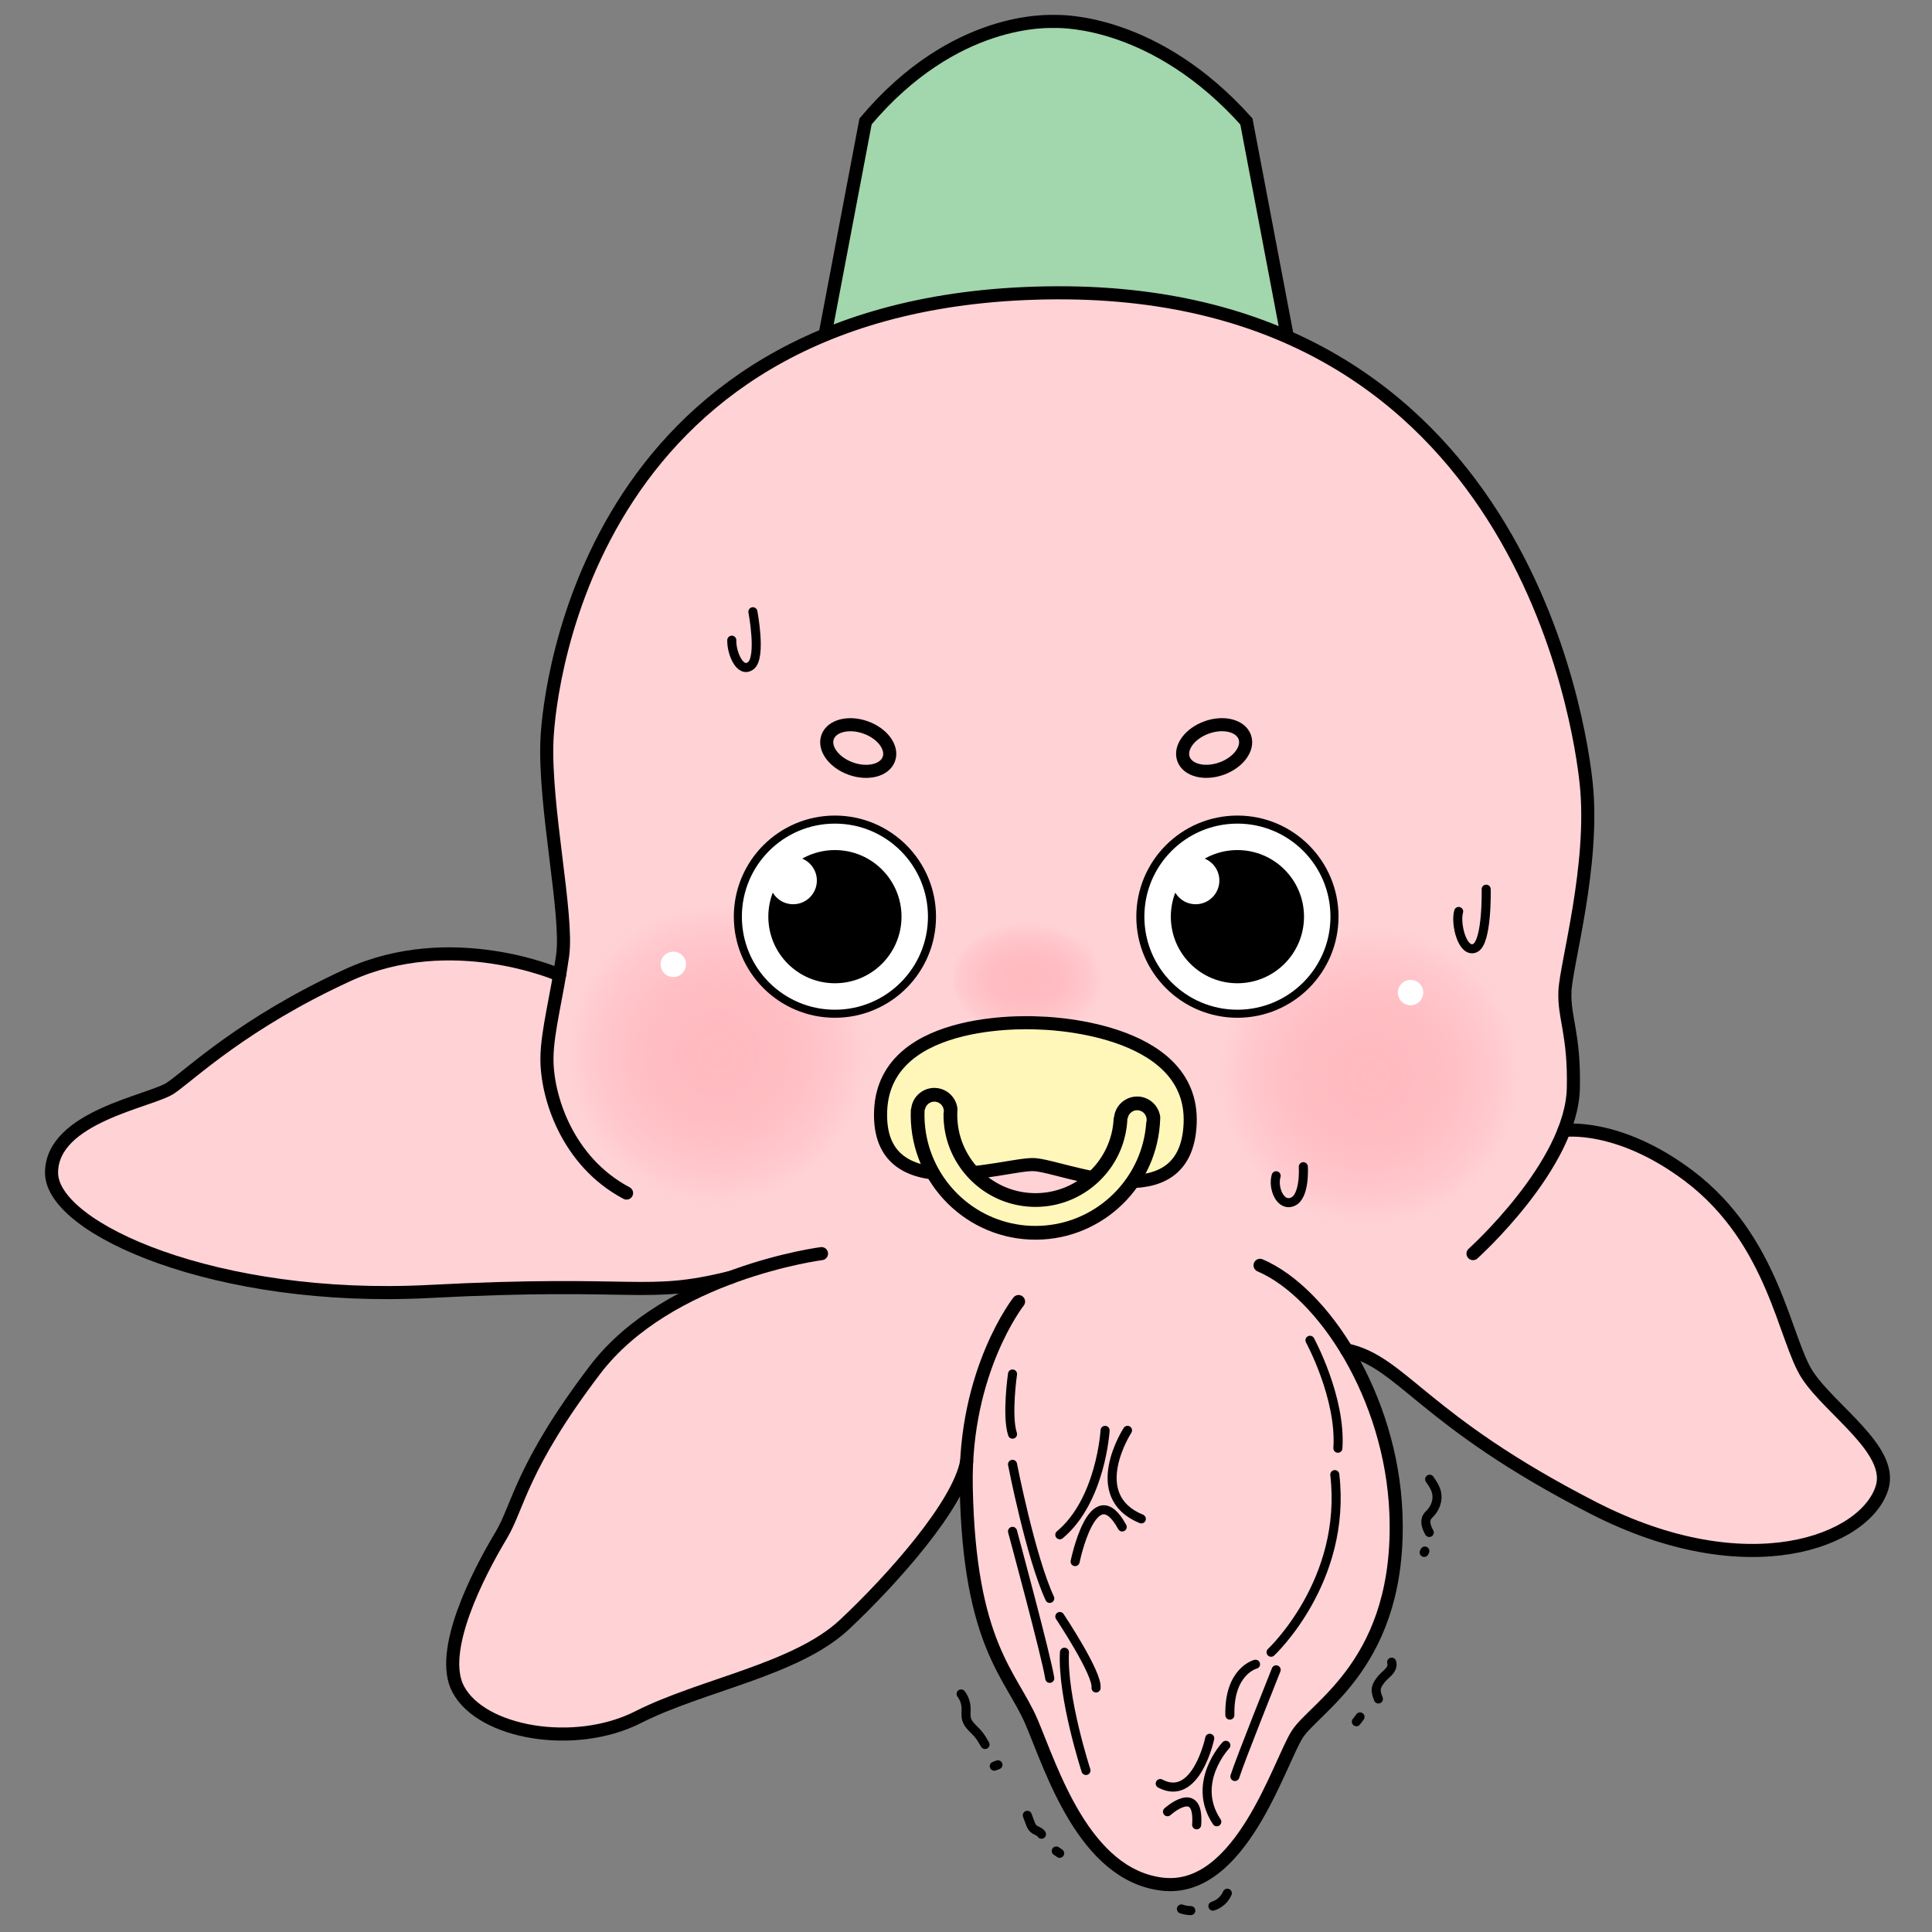 <?xml version="1.0" encoding="UTF-8"?>
<svg id="_레이어_1" data-name="레이어_1" xmlns="http://www.w3.org/2000/svg" xmlns:xlink="http://www.w3.org/1999/xlink" viewBox="0 0 1920 1920"><rect x="0" y="0" width="1920" height="1920" fill="#808080" stroke="none"/>
  <defs>
    <radialGradient id="_무제_그라디언트_18" data-name="무제 그라디언트 18" cx="16554.71" cy="-812.88" fx="16554.71" fy="-812.88" r="149.2" gradientTransform="translate(-15699.46 -1264.94) rotate(10.83)" gradientUnits="userSpaceOnUse">
      <stop offset="0" stop-color="#ffbac0"/>
      <stop offset=".17" stop-color="#ffbac0" stop-opacity=".99"/>
      <stop offset=".3" stop-color="#ffbac0" stop-opacity=".95"/>
      <stop offset=".42" stop-color="#ffbac0" stop-opacity=".88"/>
      <stop offset=".53" stop-color="#ffbac0" stop-opacity=".79"/>
      <stop offset=".63" stop-color="#ffbac0" stop-opacity=".67"/>
      <stop offset=".74" stop-color="#ffbac0" stop-opacity=".52"/>
      <stop offset=".84" stop-color="#ffbac0" stop-opacity=".35"/>
      <stop offset=".93" stop-color="#ffbac0" stop-opacity=".16"/>
      <stop offset="1" stop-color="#ffbac0" stop-opacity="0"/>
    </radialGradient>
    <radialGradient id="_무제_그라디언트_18-2" data-name="무제 그라디언트 18" cx="13702.2" cy="1122.91" fx="13702.2" fy="1122.91" r="56.74" gradientTransform="translate(-17752.31 -149.59) scale(1.37 1)" xlink:href="#_무제_그라디언트_18"/>
    <radialGradient id="_무제_그라디언트_18-3" data-name="무제 그라디언트 18" cx="17195.55" cy="-912.49" fx="17195.55" fy="-912.49" r="149.2" xlink:href="#_무제_그라디언트_18"/>
  </defs>
  <path d="M817.4,346.02l42.79-225.36c88.29-104.9,182.32-99.34,189.22-99.34,6.9,0,99.2-1.1,189.24,99.37l43.93,231.03s-91.75-60.37-237.34-59.24c-158.08,7.57-227.84,53.55-227.84,53.55Z" fill="#a2d6ac" stroke="#000" stroke-miterlimit="10" stroke-width="13"/>
  <polygon points="1344.85 370.29 1414.74 426.91 1474.73 492.97 1520.26 580.03 1557.35 681.79 1574.73 781.97 1574.73 872.02 1553.18 977.15 1560.62 1030.5 1561.16 1123.06 1624.73 1133.97 1697.48 1184.68 1749.73 1248.97 1776.14 1318.9 1801.24 1373.4 1848.59 1424.15 1871.77 1465.47 1858.5 1499.12 1822.35 1524.99 1752.29 1542.1 1676.99 1533.3 1559.73 1488.97 1461.56 1425.35 1364.49 1351.57 1341.68 1347.48 1373.97 1423.35 1387.43 1526.16 1376.15 1599.09 1341.68 1667.91 1306.48 1704.47 1278.73 1744.29 1247.73 1806.86 1219.7 1848.02 1180.54 1870.43 1141.62 1870.43 1091.84 1840.64 1047.49 1765.47 1016.72 1694.21 983.67 1629.2 964.82 1547.4 955.14 1470.05 930.2 1512.5 869.57 1584.43 817.81 1630.94 768.82 1655.34 676.16 1688.55 615.69 1714.25 555.4 1723.26 483.22 1705.44 449.91 1673.35 449.91 1632.02 491.27 1537.4 532.73 1444.97 581.56 1374.41 617.62 1333.8 651.3 1306.69 696.35 1275.9 614.09 1280.2 378.95 1284.56 254.23 1276.47 141.18 1245.83 84.61 1212.3 54.78 1180.14 48.23 1152.47 67.23 1126.47 120.35 1100.17 178.29 1074.73 238.71 1029.18 322.74 980.03 392.23 950.47 456.73 947.95 535.84 959.97 556.43 967.08 558.18 902.8 544.89 782.64 543.33 709.8 569.25 607.95 599.23 529.47 657.45 449.65 722.72 388.14 801.51 340.91 877.25 313.18 962.23 296.42 1079.4 290.99 1149.36 297.92 1232.12 317 1313.77 351.71 1344.85 370.29" fill="#ffd2d6"/>
  <path d="M1463.86,1245.83s98.05-88.02,99.72-164.34c1.18-54.1-9.47-69.64-8.36-96.38,1.11-26.74,29.53-125.34,21.17-206.12-5.87-56.79-65.74-490.23-527-488-461.26,2.23-503.54,390-505.83,444.55-2.79,66.29,21.17,173.81,15.6,213.92-5.57,40.11-15.21,74.88-15.6,101.51-.56,38.31,20.05,103.49,79.11,134.69" fill="none" stroke="#000" stroke-linecap="round" stroke-miterlimit="10" stroke-width="13"/>
  <ellipse cx="852.89" cy="743.38" rx="21.74" ry="32.33" transform="translate(-133.7 1297.15) rotate(-70.38)" fill="none" stroke="#000" stroke-miterlimit="10" stroke-width="13"/>
  <ellipse cx="1206.57" cy="743.38" rx="32.33" ry="21.74" transform="translate(-179.55 448.29) rotate(-19.62)" fill="none" stroke="#000" stroke-miterlimit="10" stroke-width="13"/>
  <path d="M748.22,607.95s8.66,45.2-1.99,53.52-19.39-12.6-18.98-25.26" fill="none" stroke="#000" stroke-linecap="round" stroke-linejoin="round" stroke-width="9"/>
  <path d="M1012.23,1293.47s-54.19,68.74-52,184c3,158,45,187,65,234,19.69,46.27,52,152,130,161,78,9,116-121,134-149,18-28,104-72,98-220-4.68-115.34-72-219-135-246" fill="none" stroke="#000" stroke-linecap="round" stroke-miterlimit="10" stroke-width="13"/>
  <path d="M1554.36,1123.45s53.88-7.69,123.88,45.02c85,64,95,163,118,198s85.53,74.41,74.17,111.79c-16.17,53.21-133.17,99.21-287.17,20.21-170.62-87.53-189.21-144.96-245.11-156.98" fill="none" stroke="#000" stroke-linecap="round" stroke-miterlimit="10" stroke-width="13"/>
  <path d="M556.1,969.03s-106.87-47.43-210.37,0c-103.5,47.43-156.5,98.78-176,112.11-19.5,13.32-118.5,28.32-118.5,84.32,0,56,165,129,375,118s214.03,7.33,300-14" fill="none" stroke="#000" stroke-linecap="round" stroke-miterlimit="10" stroke-width="13"/>
  <path d="M816.4,1245.83s-152.17,19.63-225.17,115.63-76.25,136.08-93,164c-24,40-62.48,115.73-43,153,23,44,116,60,179,28,63-32,157-47,205-92,48-45,113.84-119.33,121.42-162.16" fill="none" stroke="#000" stroke-linecap="round" stroke-miterlimit="10" stroke-width="13"/>
  <path d="M1006.23,1365.47s-6,41.56,0,59.78" fill="none" stroke="#000" stroke-linecap="round" stroke-linejoin="round" stroke-width="9"/>
  <path d="M1006.23,1455.24s18,92.22,37,133.22" fill="none" stroke="#000" stroke-linecap="round" stroke-linejoin="round" stroke-width="9"/>
  <path d="M1053.23,1606.47s38,57,36,71" fill="none" stroke="#000" stroke-linecap="round" stroke-linejoin="round" stroke-width="9"/>
  <path d="M1079.23,1759.47s-23.78-73-21.39-117.5" fill="none" stroke="#000" stroke-linecap="round" stroke-linejoin="round" stroke-width="9"/>
  <path d="M1006.23,1521.85s34,125.5,37,146.06" fill="none" stroke="#000" stroke-linecap="round" stroke-linejoin="round" stroke-width="9"/>
  <path d="M1098.23,1421.47s-4,69.56-45,103.78" fill="none" stroke="#000" stroke-linecap="round" stroke-linejoin="round" stroke-width="9"/>
  <path d="M1068.45,1551.91s17.78-87.44,46.78-34.44" fill="none" stroke="#000" stroke-linecap="round" stroke-linejoin="round" stroke-width="9"/>
  <path d="M1120.51,1421.47s-42.28,65,13.72,88" fill="none" stroke="#000" stroke-linecap="round" stroke-linejoin="round" stroke-width="9"/>
  <path d="M1301.84,1331.95s31.1,57.07,27.74,107.29" fill="none" stroke="#000" stroke-linecap="round" stroke-linejoin="round" stroke-width="9"/>
  <path d="M1263.18,1641.97s75.61-70.5,63.33-176.5" fill="none" stroke="#000" stroke-linecap="round" stroke-linejoin="round" stroke-width="9"/>
  <path d="M1268.23,1659.47s-36,90-41,106" fill="none" stroke="#000" stroke-linecap="round" stroke-linejoin="round" stroke-width="9"/>
  <path d="M1247.73,1653.91s-26.5,6.56-25.5,50.56" fill="none" stroke="#000" stroke-linecap="round" stroke-linejoin="round" stroke-width="9"/>
  <path d="M1218.23,1734.47s-35,37-9,76" fill="none" stroke="#000" stroke-linecap="round" stroke-linejoin="round" stroke-width="9"/>
  <path d="M1202.23,1727.47s-13.41,64-49.21,45" fill="none" stroke="#000" stroke-linecap="round" stroke-linejoin="round" stroke-width="9"/>
  <path d="M1160.23,1800.47s32-29,29,13" fill="none" stroke="#000" stroke-linecap="round" stroke-linejoin="round" stroke-width="9"/>
  <path d="M1420.77,1470.05c2.87,4.16,5.8,8.45,6.89,13.39,1.58,7.15-1.1,14.88-6.1,20.23-1.13,1.21-2.38,2.33-3.24,3.73-2.87,4.68-.61,10.75,2.06,15.55" fill="none" stroke="#000" stroke-linecap="round" stroke-linejoin="round" stroke-width="9"/>
  <path d="M1416.01,1541.44l-.68,1.33" fill="none" stroke="#000" stroke-linecap="round" stroke-linejoin="round" stroke-width="9"/>
  <path d="M1383.01,1651.83c1,2.72-.01,5.83-1.73,8.17s-4.05,4.13-6.12,6.16c-1.73,1.7-3.29,3.57-4.64,5.59-1.33,1.98-2.47,4.16-2.8,6.53-.47,3.46.85,6.89,2.14,10.13" fill="none" stroke="#000" stroke-linecap="round" stroke-linejoin="round" stroke-width="9"/>
  <path d="M1351.57,1706.25c-1.15,1.64-2.36,3.23-3.63,4.78" fill="none" stroke="#000" stroke-linecap="round" stroke-linejoin="round" stroke-width="9"/>
  <path d="M1219.7,1881.45c-2.62,6.08-8.01,10.91-14.35,12.86" fill="none" stroke="#000" stroke-linecap="round" stroke-linejoin="round" stroke-width="9"/>
  <path d="M1174.07,1897.11c2.99,1.04,6.16,1.6,9.33,1.63" fill="none" stroke="#000" stroke-linecap="round" stroke-linejoin="round" stroke-width="9"/>
  <path d="M1049.71,1839.49l3.36,2.3" fill="none" stroke="#000" stroke-linecap="round" stroke-linejoin="round" stroke-width="9"/>
  <path d="M1020.93,1804.04c.88,2.38,1.77,4.75,2.65,7.13.85,2.28,1.77,4.66,3.61,6.25,2.42,2.1,6.22,2.62,7.82,5.4" fill="none" stroke="#000" stroke-linecap="round" stroke-linejoin="round" stroke-width="9"/>
  <path d="M991.75,1753.83l-3.65,1.38" fill="none" stroke="#000" stroke-linecap="round" stroke-linejoin="round" stroke-width="9"/>
  <path d="M955.14,1683.41c2.99,3.95,4.74,8.82,4.95,13.76.16,3.75-.54,7.58.43,11.2,1.57,5.88,7.03,9.7,11.04,14.27,2.92,3.33,5.15,7.19,7.36,11.03" fill="none" stroke="#000" stroke-linecap="round" stroke-linejoin="round" stroke-width="9"/>
  <circle cx="713.15" cy="1047.02" r="149.2" fill="url(#_무제_그라디언트_18)"/>
  <ellipse cx="1024.78" cy="973.32" rx="77.75" ry="56.74" fill="url(#_무제_그라디언트_18-2)"/>
  <circle cx="1361.3" cy="1069.58" r="149.2" fill="url(#_무제_그라디언트_18-3)"/>
  <circle cx="669.13" cy="958.36" r="12.61" fill="#fff"/>
  <circle cx="1401.81" cy="986.4" r="12.61" fill="#fff"/>
  <path d="M1033.46,1016.69s-154.14-10.74-158.28,86.88c-4.14,97.63,123.44,52.56,152.31,53.79,28.87,1.22,151.13,56.89,155.27-40.74,4.14-97.63-149.3-99.93-149.3-99.93Z" fill="#fff6ba" stroke="#000" stroke-linecap="round" stroke-linejoin="round" stroke-width="13"/>
  <path d="M938.87,1093.01l7.33,25.39,5.66,22.36,24.88,35.47,43.21,17.07,48.21-10.75,29.36-27.71,16.25-37.98,10.8-18.78,11.79,3.35,11.34,22.88-9.29,32.68-35.52,42.34-41.94,22.67-39.4,4.1-37.73-10.72-42.42-26.25s-9.27-21.2-12.45-25.38c-3.18-4.18-17.12-36.18-17.12-36.18l1.51-25.06,6.09-12.02,19.44,2.53Z" fill="#fff6ba"/>
  <path d="M1152.95,1112.73c.03-.89.06-1.79.08-2.68-1.03-8.68-6.9-15.96-14.94-18.93-2.2-.81-4.56-1.31-7.03-1.41-4.3-.18-8.38.83-11.92,2.73-6.66,3.58-11.39,10.34-12.09,18.34h-.3c0,.16,0,.34,0,.51-1.82,42.83-38.14,76.21-80.98,74.39-41.71-1.77-74.44-36.27-74.45-77.63,0-1.11,0-2.23.06-3.35,0-.18.03-.35.04-.52.03-.65.08-1.3.13-1.94-.64-7.41-4.8-13.87-10.86-17.63-3.26-2.02-7.08-3.27-11.19-3.44-2.68-.11-5.27.24-7.7.98-8.81,2.68-15.47,10.49-16.31,20.09h-.28c0,.16-.02.34-.03.51-2.9,68.3,50.32,126.23,118.62,129.13,66.79,2.83,123.64-47.98,128.84-114.09.12-1.5.22-3.01.28-4.53,0-.18,0-.35.02-.53ZM1024.38,1218.22c-53.11-2.25-95.96-41.89-104.21-92.41-1.19-7.3-1.66-14.82-1.34-22.49,0-.18.02-.35.03-.52h.32c.72-4.68,4.89-8.19,9.74-7.99,4.49.19,8.11,3.5,8.89,7.74.06.35.11.7.14,1.05.02.35.03.7.02,1.05-.03.7-.14,1.37-.31,2.02-.09,6.17.44,12.22,1.53,18.09,7.63,40.9,42.7,72.73,86,74.56,43.39,1.84,81.1-27.04,92.07-67.28,1.76-6.46,2.84-13.21,3.13-20.18,0-.18,0-.35.02-.53h.33c.72-4.68,4.89-8.19,9.74-7.99,4.43.19,8.02,3.41,8.86,7.58.08.4.14.8.17,1.22.02.35.03.7.02,1.05-.03.8-.18,1.57-.4,2.3-.46,6.74-1.52,13.31-3.13,19.65-12.57,49.54-58.57,85.31-111.61,83.06Z"/>
  <circle cx="829.73" cy="910.97" r="96.47" fill="#fff" stroke="#000" stroke-miterlimit="10" stroke-width="8"/>
  <circle cx="829.73" cy="910.97" r="66.18"/>
  <circle cx="788.23" cy="875.07" r="23.56" fill="#fff"/>
  <circle cx="1229.73" cy="910.97" r="96.47" fill="#fff" stroke="#000" stroke-miterlimit="10" stroke-width="8"/>
  <circle cx="1229.73" cy="910.97" r="66.18"/>
  <circle cx="1188.23" cy="875.07" r="23.56" fill="#fff"/>
  <path d="M1295.23,1159.47s1.93,29.38-10.46,34.78-20.11-13.62-16.54-25.78" fill="none" stroke="#000" stroke-linecap="round" stroke-linejoin="round" stroke-width="9"/>
  <path d="M1476.96,883.68s1.21,53.17-11.18,58.56-19.74-24.28-16.18-36.43" fill="none" stroke="#000" stroke-linecap="round" stroke-linejoin="round" stroke-width="9"/>
</svg>